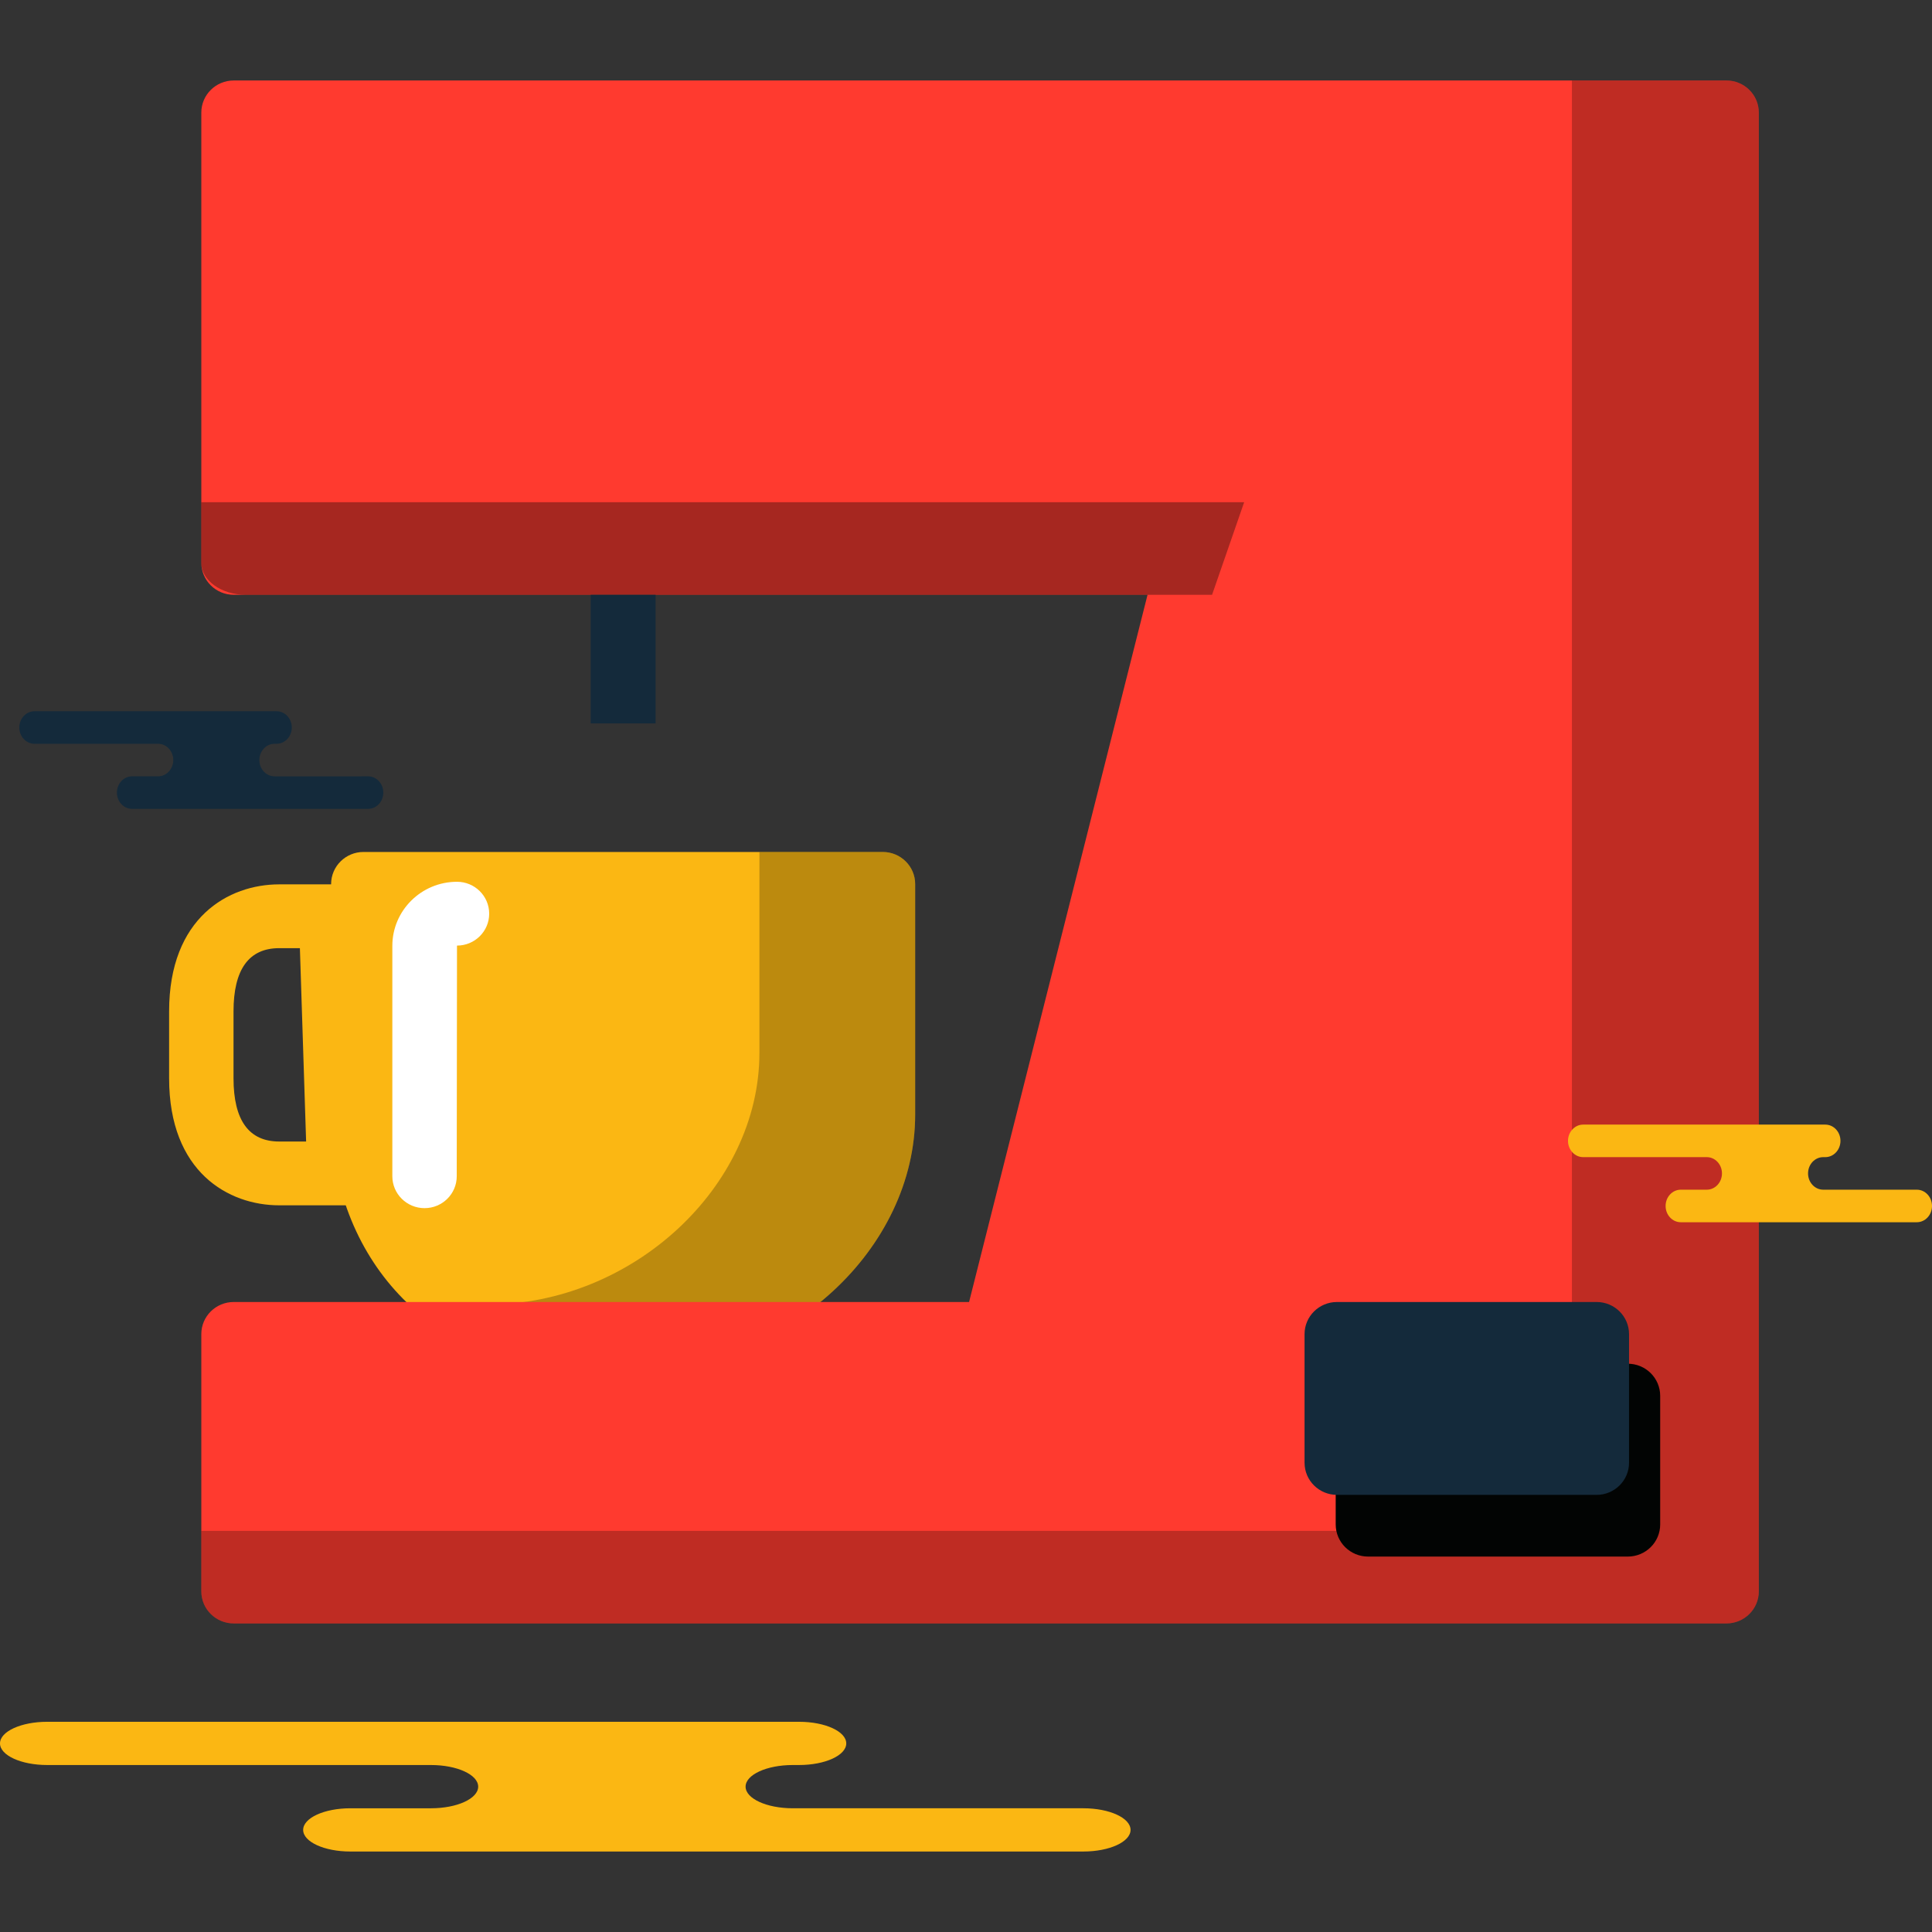 <?xml version="1.0" encoding="iso-8859-1"?>
<!-- Generator: Adobe Illustrator 19.1.0, SVG Export Plug-In . SVG Version: 6.00 Build 0)  -->
<svg version="1.1" id="Capa_1" xmlns="http://www.w3.org/2000/svg" xmlns:xlink="http://www.w3.org/1999/xlink" x="0px" y="0px"
	 viewBox="0 0 218.333 218.333" style="enable-background:new 0 0 218.333 218.333;" xml:space="preserve">
<rect x="0" y="0" width="218.333" height="218.333" fill="#333333" stroke="none"/>
<g>
	<g id="group-72svg">
		<path id="path-1_138_" style="fill:#FBB713;" d="M72.659,154.402h-8.567c-15.208,0-26.674-12.232-26.674-28.451V99.912
			c0-2.008,1.639-3.633,3.667-3.633h58.67c2.028,0,3.668,1.625,3.668,3.633v26.039C103.423,141.106,89.048,154.402,72.659,154.402z"
			/>
		<path id="path-2_138_" style="fill:#FFFFFF;" d="M47.977,136.531c-2.012,0-3.639-1.615-3.639-3.605v-26.039
			c0-3.99,3.277-7.238,7.307-7.238c2.011,0,3.638,1.615,3.638,3.605c0,1.991-1.627,3.606-3.638,3.606l-0.029,26.066
			C51.616,134.916,49.988,136.531,47.977,136.531z"/>
		<path id="path-3_138_" style="opacity:0.25;fill:#020403;enable-background:new    ;" d="M99.755,96.279H85.822v22.698
			c0,15.154-14.376,28.45-30.766,28.45h-8.565c-0.082,0-0.16-0.011-0.241-0.011c4.661,4.375,10.845,6.986,17.842,6.986h8.566
			c16.39,0,30.765-13.297,30.765-28.451V99.912C103.423,97.904,101.783,96.279,99.755,96.279z"/>
		<path id="path-4_137_" style="fill:#FBB713;" d="M42.106,136.211h-10.55c-5.739,0-12.445-3.759-12.445-14.354v-7.563
			c0-10.594,6.706-14.354,12.445-14.354h9.385L42.106,136.211z M31.556,107.15c-3.43,0-5.166,2.404-5.166,7.144v7.563
			c0,4.741,1.736,7.145,5.166,7.145h3.038l-0.703-21.852H31.556z"/>
		<path id="path-5_137_" style="fill:#FF3A2F;" d="M195.097,183.463H26.417c-2.027,0-3.667-1.624-3.667-3.632v-29.062
			c0-2.008,1.64-3.632,3.667-3.632h83.098l20.167-79.919H26.417c-2.027,0-3.667-1.624-3.667-3.632V12.729
			c0-2.009,1.64-3.634,3.667-3.634h168.68c2.026,0,3.666,1.625,3.666,3.634v167.102
			C198.763,181.839,197.123,183.463,195.097,183.463z"/>
		<path id="path-6_135_" style="opacity:0.35;fill:#020403;enable-background:new    ;" d="M27.785,67.218h109.189l3.626-10.462
			H22.75v6.829C22.75,65.594,25.002,67.218,27.785,67.218z"/>
		<path id="path-7_135_" style="opacity:0.25;fill:#020403;enable-background:new    ;" d="M195.097,9.095h-17.456v160.274
			c0,2.008-1.639,3.631-3.665,3.631H22.75v6.831c0,2.008,1.64,3.632,3.667,3.632h168.68c2.026,0,3.666-1.624,3.666-3.632V12.729
			C198.763,10.72,197.123,9.095,195.097,9.095z"/>
		<path id="path-8_132_" style="fill:#142A3B;" d="M74.087,81.749h-7.334V67.218h7.334V81.749z"/>
		<path id="path-9_126_" style="fill:#020403;" d="M183.95,175.907h-29.337c-2.027,0-3.667-1.624-3.667-3.632v-14.531
			c0-2.008,1.64-3.633,3.667-3.633h29.337c2.027,0,3.666,1.625,3.666,3.633v14.531C187.616,174.283,185.977,175.907,183.95,175.907z
			"/>
		<path id="path-10_116_" style="fill:#142A3B;" d="M180.428,168.934h-29.335c-2.027,0-3.667-1.626-3.667-3.634v-14.531
			c0-2.008,1.64-3.632,3.667-3.632h29.335c2.027,0,3.668,1.624,3.668,3.632V165.3C184.096,167.308,182.455,168.934,180.428,168.934z
			"/>
		<path id="path-11_102_" style="fill:#FBB713;" d="M75.026,194.577h15.276c2.946,0,5.332,1.094,5.332,2.444
			c0,1.349-2.386,2.442-5.332,2.442h-0.71c-2.947,0-5.334,1.095-5.334,2.445s2.387,2.443,5.334,2.443h32.837
			c2.946,0,5.333,1.094,5.333,2.444c0,1.35-2.387,2.443-5.333,2.443H82.966H39.593c-2.945,0-5.333-1.093-5.333-2.443
			c0-1.35,2.388-2.444,5.333-2.444h9.113c2.946,0,5.333-1.093,5.333-2.443s-2.387-2.445-5.333-2.445H5.333
			c-2.945,0-5.333-1.093-5.333-2.442c0-1.35,2.388-2.444,5.333-2.444h10.25H75.026z"/>
		<path id="path-12_88_" style="fill:#142A3B;" d="M26.339,80.377h4.917c0.948,0,1.718,0.823,1.718,1.839
			c0,1.015-0.77,1.838-1.718,1.838h-0.228c-0.949,0-1.717,0.824-1.717,1.839c0,1.016,0.768,1.839,1.717,1.839H41.6
			c0.948,0,1.717,0.823,1.717,1.839S42.548,91.41,41.6,91.41H28.895H14.93c-0.948,0-1.717-0.823-1.717-1.839
			s0.769-1.839,1.717-1.839h2.935c0.948,0,1.716-0.823,1.716-1.839c0-1.015-0.768-1.839-1.716-1.839H3.899
			c-0.948,0-1.716-0.823-1.716-1.838c0-1.016,0.768-1.839,1.716-1.839H7.2H26.339z"/>
		<path id="path-13_76_" style="fill:#FBB713;" d="M201.354,127.09h4.918c0.947,0,1.717,0.823,1.717,1.838
			c0,1.016-0.77,1.839-1.717,1.839h-0.229c-0.949,0-1.717,0.823-1.717,1.839s0.768,1.839,1.717,1.839h10.572
			c0.949,0,1.718,0.823,1.718,1.839c0,1.015-0.769,1.839-1.718,1.839h-12.706h-13.964c-0.948,0-1.717-0.824-1.717-1.839
			c0-1.016,0.769-1.839,1.717-1.839h2.935c0.948,0,1.717-0.823,1.717-1.839s-0.769-1.839-1.717-1.839h-13.965
			c-0.947,0-1.717-0.823-1.717-1.839c0-1.015,0.77-1.838,1.717-1.838h3.3H201.354z"/>
	</g>
</g>
<g>
</g>
<g>
</g>
<g>
</g>
<g>
</g>
<g>
</g>
<g>
</g>
<g>
</g>
<g>
</g>
<g>
</g>
<g>
</g>
<g>
</g>
<g>
</g>
<g>
</g>
<g>
</g>
<g>
</g>
</svg>

